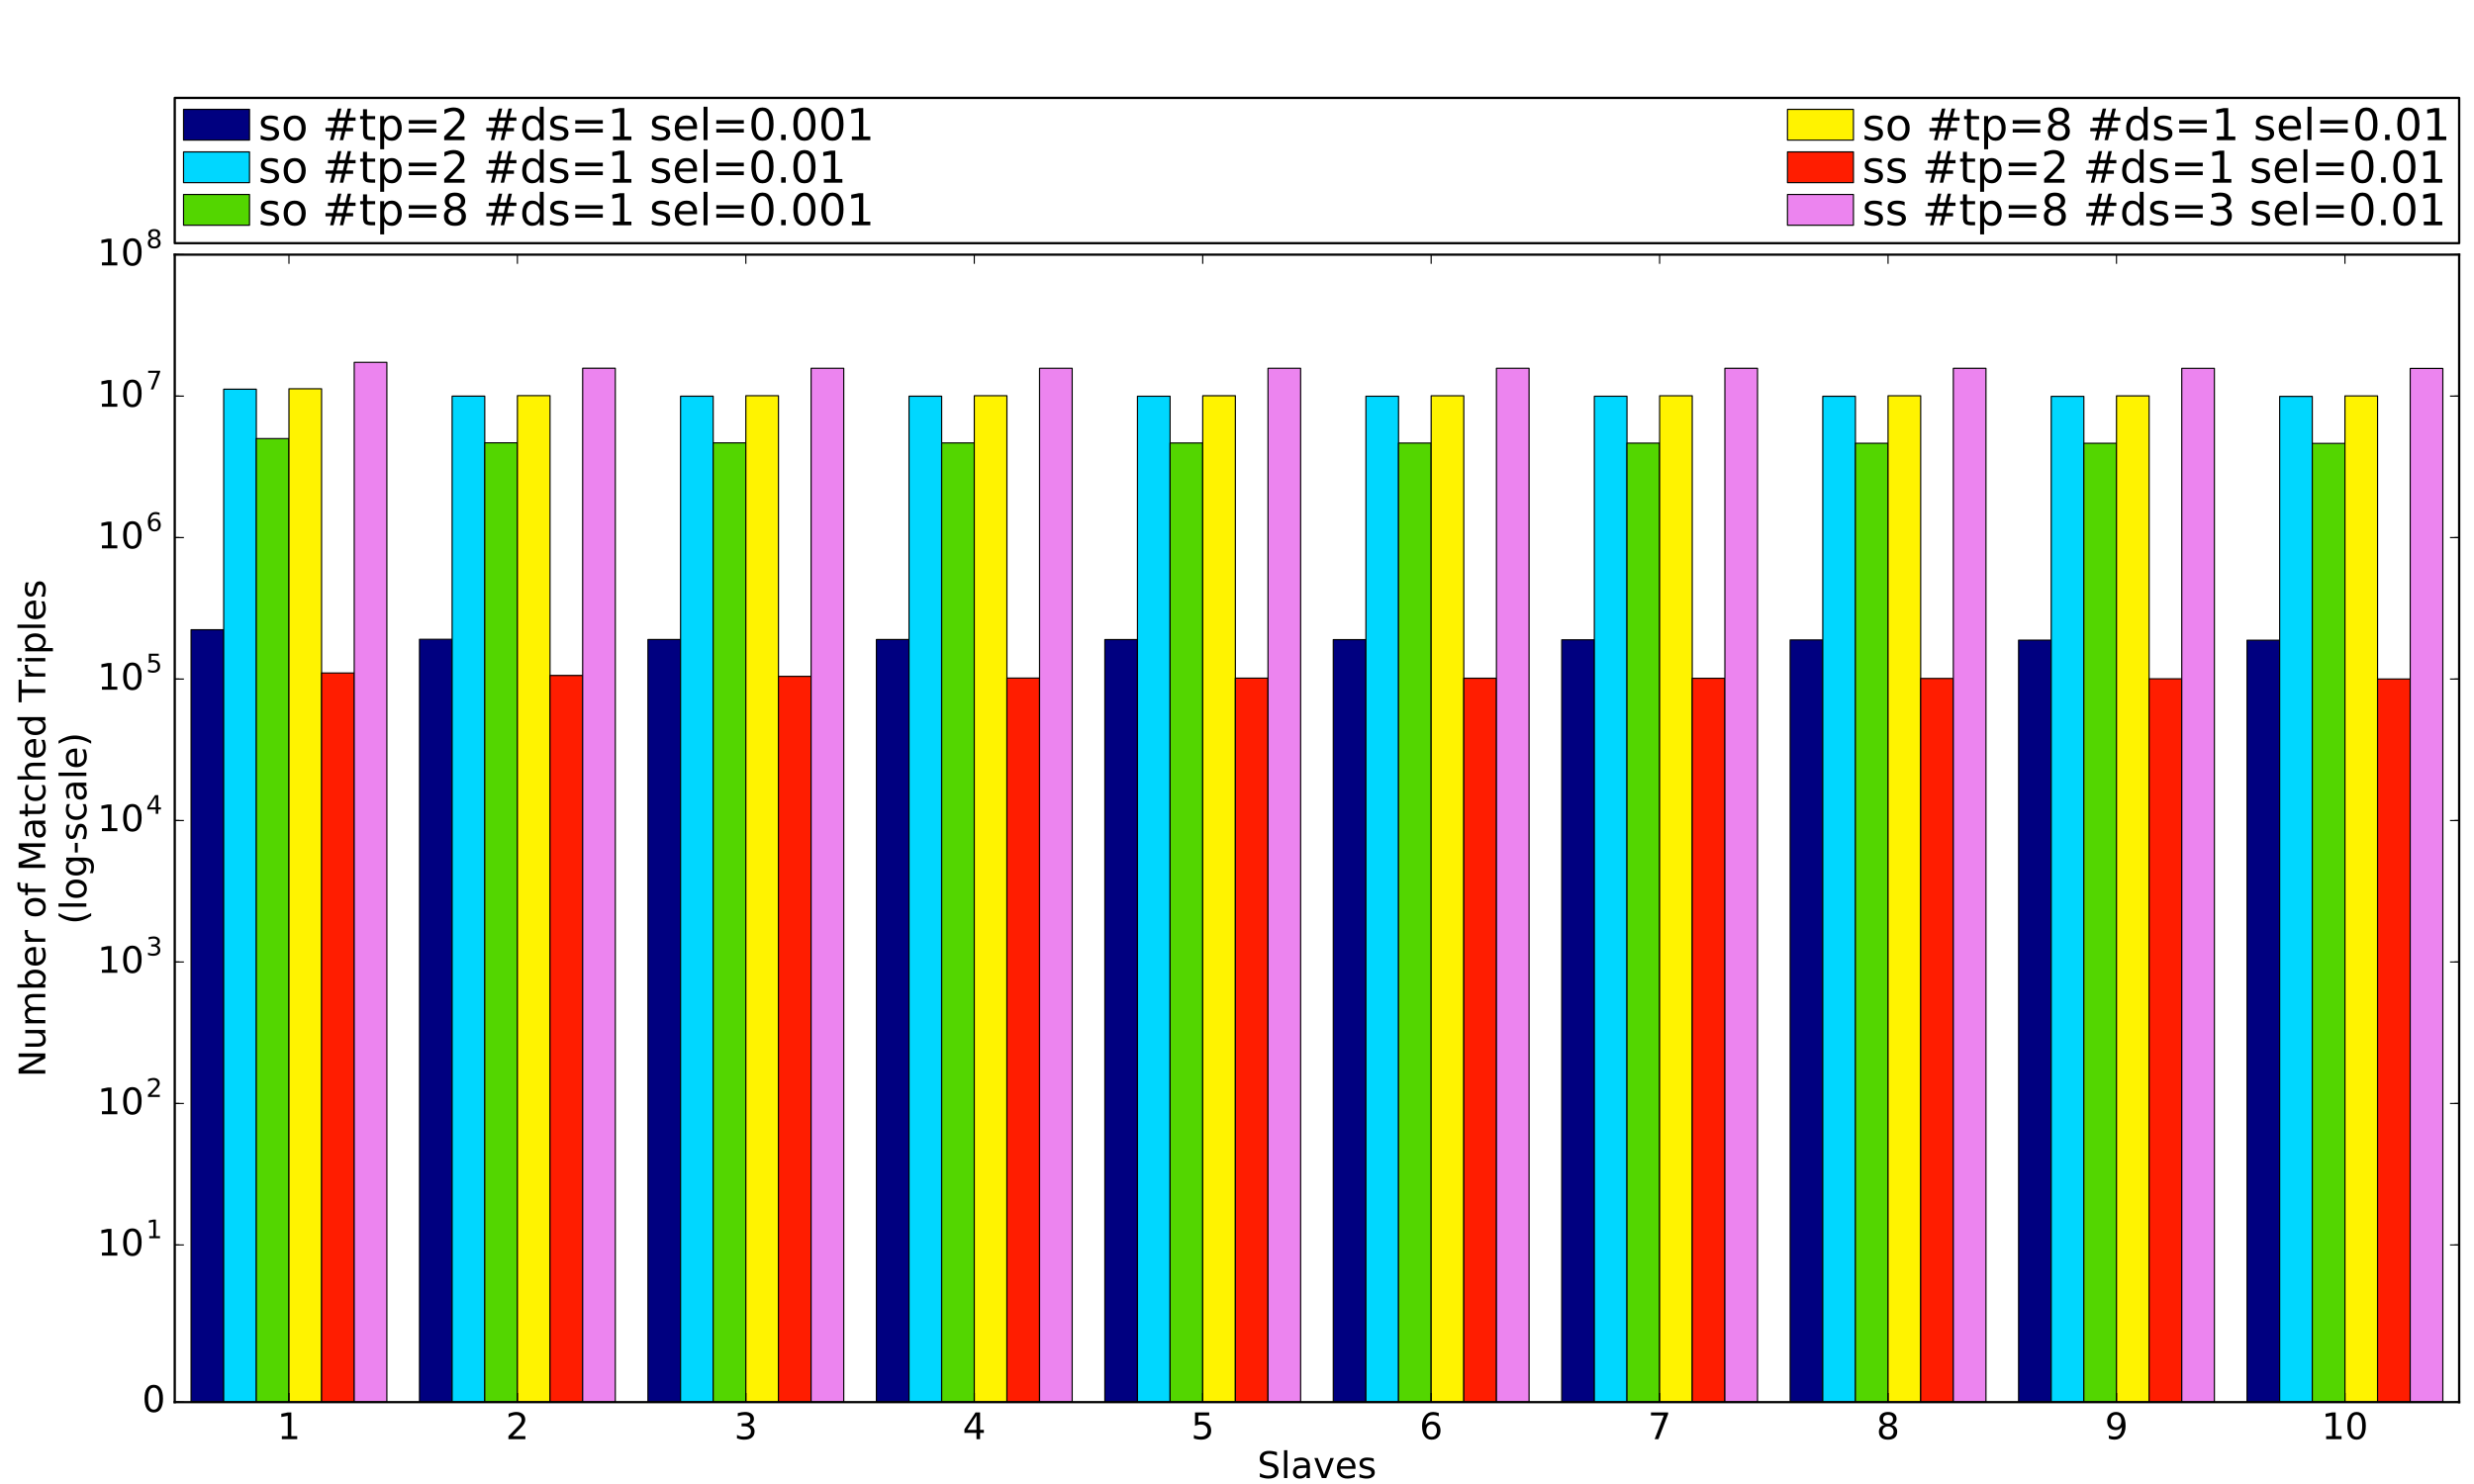 <?xml version="1.0" encoding="utf-8" standalone="no"?>
<!DOCTYPE svg PUBLIC "-//W3C//DTD SVG 1.1//EN"
  "http://www.w3.org/Graphics/SVG/1.1/DTD/svg11.dtd">
<!-- Created with matplotlib (http://matplotlib.org/) -->
<svg height="648pt" version="1.1" viewBox="0 0 1080 648" width="1080pt" xmlns="http://www.w3.org/2000/svg" xmlns:xlink="http://www.w3.org/1999/xlink">
 <defs>
  <style type="text/css">
*{stroke-linecap:butt;stroke-linejoin:round;stroke-miterlimit:100000;}
  </style>
 </defs>
 <g id="figure_1">
  <g id="patch_1">
   <path d="M 0 648 
L 1080 648 
L 1080 0 
L 0 0 
z
" style="fill:#ffffff;"/>
  </g>
  <g id="axes_1">
   <g id="patch_2">
    <path d="M 76.28 612.26 
L 1073.52 612.26 
L 1073.52 111.195 
L 76.28 111.195 
z
" style="fill:#ffffff;"/>
   </g>
   <g id="patch_3">
    <path clip-path="url(#p03f0a3ff18)" d="M 83.403 612.26 
L 97.649 612.26 
L 97.649 274.982 
L 83.403 274.982 
z
" style="fill:#000080;stroke:#000000;stroke-linejoin:miter;stroke-width:0.5;"/>
   </g>
   <g id="patch_4">
    <path clip-path="url(#p03f0a3ff18)" d="M 183.127 612.26 
L 197.373 612.26 
L 197.373 279.145 
L 183.127 279.145 
z
" style="fill:#000080;stroke:#000000;stroke-linejoin:miter;stroke-width:0.5;"/>
   </g>
   <g id="patch_5">
    <path clip-path="url(#p03f0a3ff18)" d="M 282.851 612.26 
L 297.097 612.26 
L 297.097 279.245 
L 282.851 279.245 
z
" style="fill:#000080;stroke:#000000;stroke-linejoin:miter;stroke-width:0.5;"/>
   </g>
   <g id="patch_6">
    <path clip-path="url(#p03f0a3ff18)" d="M 382.575 612.26 
L 396.821 612.26 
L 396.821 279.249 
L 382.575 279.249 
z
" style="fill:#000080;stroke:#000000;stroke-linejoin:miter;stroke-width:0.5;"/>
   </g>
   <g id="patch_7">
    <path clip-path="url(#p03f0a3ff18)" d="M 482.299 612.26 
L 496.545 612.26 
L 496.545 279.272 
L 482.299 279.272 
z
" style="fill:#000080;stroke:#000000;stroke-linejoin:miter;stroke-width:0.5;"/>
   </g>
   <g id="patch_8">
    <path clip-path="url(#p03f0a3ff18)" d="M 582.023 612.26 
L 596.269 612.26 
L 596.269 279.304 
L 582.023 279.304 
z
" style="fill:#000080;stroke:#000000;stroke-linejoin:miter;stroke-width:0.5;"/>
   </g>
   <g id="patch_9">
    <path clip-path="url(#p03f0a3ff18)" d="M 681.747 612.26 
L 695.993 612.26 
L 695.993 279.379 
L 681.747 279.379 
z
" style="fill:#000080;stroke:#000000;stroke-linejoin:miter;stroke-width:0.5;"/>
   </g>
   <g id="patch_10">
    <path clip-path="url(#p03f0a3ff18)" d="M 781.471 612.26 
L 795.717 612.26 
L 795.717 279.435 
L 781.471 279.435 
z
" style="fill:#000080;stroke:#000000;stroke-linejoin:miter;stroke-width:0.5;"/>
   </g>
   <g id="patch_11">
    <path clip-path="url(#p03f0a3ff18)" d="M 881.195 612.26 
L 895.441 612.26 
L 895.441 279.518 
L 881.195 279.518 
z
" style="fill:#000080;stroke:#000000;stroke-linejoin:miter;stroke-width:0.5;"/>
   </g>
   <g id="patch_12">
    <path clip-path="url(#p03f0a3ff18)" d="M 980.919 612.26 
L 995.165 612.26 
L 995.165 279.537 
L 980.919 279.537 
z
" style="fill:#000080;stroke:#000000;stroke-linejoin:miter;stroke-width:0.5;"/>
   </g>
   <g id="patch_13">
    <path clip-path="url(#p03f0a3ff18)" d="M 97.649 612.26 
L 111.896 612.26 
L 111.896 169.949 
L 97.649 169.949 
z
" style="fill:#00d7ff;stroke:#000000;stroke-linejoin:miter;stroke-width:0.5;"/>
   </g>
   <g id="patch_14">
    <path clip-path="url(#p03f0a3ff18)" d="M 197.373 612.26 
L 211.62 612.26 
L 211.62 172.97 
L 197.373 172.97 
z
" style="fill:#00d7ff;stroke:#000000;stroke-linejoin:miter;stroke-width:0.5;"/>
   </g>
   <g id="patch_15">
    <path clip-path="url(#p03f0a3ff18)" d="M 297.097 612.26 
L 311.344 612.26 
L 311.344 173.004 
L 297.097 173.004 
z
" style="fill:#00d7ff;stroke:#000000;stroke-linejoin:miter;stroke-width:0.5;"/>
   </g>
   <g id="patch_16">
    <path clip-path="url(#p03f0a3ff18)" d="M 396.821 612.26 
L 411.068 612.26 
L 411.068 173.005 
L 396.821 173.005 
z
" style="fill:#00d7ff;stroke:#000000;stroke-linejoin:miter;stroke-width:0.5;"/>
   </g>
   <g id="patch_17">
    <path clip-path="url(#p03f0a3ff18)" d="M 496.545 612.26 
L 510.792 612.26 
L 510.792 173.008 
L 496.545 173.008 
z
" style="fill:#00d7ff;stroke:#000000;stroke-linejoin:miter;stroke-width:0.5;"/>
   </g>
   <g id="patch_18">
    <path clip-path="url(#p03f0a3ff18)" d="M 596.269 612.26 
L 610.516 612.26 
L 610.516 173.02 
L 596.269 173.02 
z
" style="fill:#00d7ff;stroke:#000000;stroke-linejoin:miter;stroke-width:0.5;"/>
   </g>
   <g id="patch_19">
    <path clip-path="url(#p03f0a3ff18)" d="M 695.993 612.26 
L 710.24 612.26 
L 710.24 173.024 
L 695.993 173.024 
z
" style="fill:#00d7ff;stroke:#000000;stroke-linejoin:miter;stroke-width:0.5;"/>
   </g>
   <g id="patch_20">
    <path clip-path="url(#p03f0a3ff18)" d="M 795.717 612.26 
L 809.964 612.26 
L 809.964 173.033 
L 795.717 173.033 
z
" style="fill:#00d7ff;stroke:#000000;stroke-linejoin:miter;stroke-width:0.5;"/>
   </g>
   <g id="patch_21">
    <path clip-path="url(#p03f0a3ff18)" d="M 895.441 612.26 
L 909.688 612.26 
L 909.688 173.066 
L 895.441 173.066 
z
" style="fill:#00d7ff;stroke:#000000;stroke-linejoin:miter;stroke-width:0.5;"/>
   </g>
   <g id="patch_22">
    <path clip-path="url(#p03f0a3ff18)" d="M 995.165 612.26 
L 1009.412 612.26 
L 1009.412 173.083 
L 995.165 173.083 
z
" style="fill:#00d7ff;stroke:#000000;stroke-linejoin:miter;stroke-width:0.5;"/>
   </g>
   <g id="patch_23">
    <path clip-path="url(#p03f0a3ff18)" d="M 111.896 612.26 
L 126.142 612.26 
L 126.142 191.51 
L 111.896 191.51 
z
" style="fill:#53d600;stroke:#000000;stroke-linejoin:miter;stroke-width:0.5;"/>
   </g>
   <g id="patch_24">
    <path clip-path="url(#p03f0a3ff18)" d="M 211.62 612.26 
L 225.866 612.26 
L 225.866 193.353 
L 211.62 193.353 
z
" style="fill:#53d600;stroke:#000000;stroke-linejoin:miter;stroke-width:0.5;"/>
   </g>
   <g id="patch_25">
    <path clip-path="url(#p03f0a3ff18)" d="M 311.344 612.26 
L 325.59 612.26 
L 325.59 193.371 
L 311.344 193.371 
z
" style="fill:#53d600;stroke:#000000;stroke-linejoin:miter;stroke-width:0.5;"/>
   </g>
   <g id="patch_26">
    <path clip-path="url(#p03f0a3ff18)" d="M 411.068 612.26 
L 425.314 612.26 
L 425.314 193.402 
L 411.068 193.402 
z
" style="fill:#53d600;stroke:#000000;stroke-linejoin:miter;stroke-width:0.5;"/>
   </g>
   <g id="patch_27">
    <path clip-path="url(#p03f0a3ff18)" d="M 510.792 612.26 
L 525.038 612.26 
L 525.038 193.431 
L 510.792 193.431 
z
" style="fill:#53d600;stroke:#000000;stroke-linejoin:miter;stroke-width:0.5;"/>
   </g>
   <g id="patch_28">
    <path clip-path="url(#p03f0a3ff18)" d="M 610.516 612.26 
L 624.762 612.26 
L 624.762 193.47 
L 610.516 193.47 
z
" style="fill:#53d600;stroke:#000000;stroke-linejoin:miter;stroke-width:0.5;"/>
   </g>
   <g id="patch_29">
    <path clip-path="url(#p03f0a3ff18)" d="M 710.24 612.26 
L 724.486 612.26 
L 724.486 193.494 
L 710.24 193.494 
z
" style="fill:#53d600;stroke:#000000;stroke-linejoin:miter;stroke-width:0.5;"/>
   </g>
   <g id="patch_30">
    <path clip-path="url(#p03f0a3ff18)" d="M 809.964 612.26 
L 824.21 612.26 
L 824.21 193.544 
L 809.964 193.544 
z
" style="fill:#53d600;stroke:#000000;stroke-linejoin:miter;stroke-width:0.5;"/>
   </g>
   <g id="patch_31">
    <path clip-path="url(#p03f0a3ff18)" d="M 909.688 612.26 
L 923.934 612.26 
L 923.934 193.544 
L 909.688 193.544 
z
" style="fill:#53d600;stroke:#000000;stroke-linejoin:miter;stroke-width:0.5;"/>
   </g>
   <g id="patch_32">
    <path clip-path="url(#p03f0a3ff18)" d="M 1009.412 612.26 
L 1023.658 612.26 
L 1023.658 193.608 
L 1009.412 193.608 
z
" style="fill:#53d600;stroke:#000000;stroke-linejoin:miter;stroke-width:0.5;"/>
   </g>
   <g id="patch_33">
    <path clip-path="url(#p03f0a3ff18)" d="M 126.142 612.26 
L 140.388 612.26 
L 140.388 169.753 
L 126.142 169.753 
z
" style="fill:#fff300;stroke:#000000;stroke-linejoin:miter;stroke-width:0.5;"/>
   </g>
   <g id="patch_34">
    <path clip-path="url(#p03f0a3ff18)" d="M 225.866 612.26 
L 240.112 612.26 
L 240.112 172.759 
L 225.866 172.759 
z
" style="fill:#fff300;stroke:#000000;stroke-linejoin:miter;stroke-width:0.5;"/>
   </g>
   <g id="patch_35">
    <path clip-path="url(#p03f0a3ff18)" d="M 325.59 612.26 
L 339.836 612.26 
L 339.836 172.792 
L 325.59 172.792 
z
" style="fill:#fff300;stroke:#000000;stroke-linejoin:miter;stroke-width:0.5;"/>
   </g>
   <g id="patch_36">
    <path clip-path="url(#p03f0a3ff18)" d="M 425.314 612.26 
L 439.56 612.26 
L 439.56 172.793 
L 425.314 172.793 
z
" style="fill:#fff300;stroke:#000000;stroke-linejoin:miter;stroke-width:0.5;"/>
   </g>
   <g id="patch_37">
    <path clip-path="url(#p03f0a3ff18)" d="M 525.038 612.26 
L 539.284 612.26 
L 539.284 172.796 
L 525.038 172.796 
z
" style="fill:#fff300;stroke:#000000;stroke-linejoin:miter;stroke-width:0.5;"/>
   </g>
   <g id="patch_38">
    <path clip-path="url(#p03f0a3ff18)" d="M 624.762 612.26 
L 639.008 612.26 
L 639.008 172.808 
L 624.762 172.808 
z
" style="fill:#fff300;stroke:#000000;stroke-linejoin:miter;stroke-width:0.5;"/>
   </g>
   <g id="patch_39">
    <path clip-path="url(#p03f0a3ff18)" d="M 724.486 612.26 
L 738.732 612.26 
L 738.732 172.812 
L 724.486 172.812 
z
" style="fill:#fff300;stroke:#000000;stroke-linejoin:miter;stroke-width:0.5;"/>
   </g>
   <g id="patch_40">
    <path clip-path="url(#p03f0a3ff18)" d="M 824.21 612.26 
L 838.456 612.26 
L 838.456 172.82 
L 824.21 172.82 
z
" style="fill:#fff300;stroke:#000000;stroke-linejoin:miter;stroke-width:0.5;"/>
   </g>
   <g id="patch_41">
    <path clip-path="url(#p03f0a3ff18)" d="M 923.934 612.26 
L 938.18 612.26 
L 938.18 172.854 
L 923.934 172.854 
z
" style="fill:#fff300;stroke:#000000;stroke-linejoin:miter;stroke-width:0.5;"/>
   </g>
   <g id="patch_42">
    <path clip-path="url(#p03f0a3ff18)" d="M 1023.658 612.26 
L 1037.904 612.26 
L 1037.904 172.87 
L 1023.658 172.87 
z
" style="fill:#fff300;stroke:#000000;stroke-linejoin:miter;stroke-width:0.5;"/>
   </g>
   <g id="patch_43">
    <path clip-path="url(#p03f0a3ff18)" d="M 140.388 612.26 
L 154.634 612.26 
L 154.634 293.856 
L 140.388 293.856 
z
" style="fill:#ff1d00;stroke:#000000;stroke-linejoin:miter;stroke-width:0.5;"/>
   </g>
   <g id="patch_44">
    <path clip-path="url(#p03f0a3ff18)" d="M 240.112 612.26 
L 254.358 612.26 
L 254.358 294.939 
L 240.112 294.939 
z
" style="fill:#ff1d00;stroke:#000000;stroke-linejoin:miter;stroke-width:0.5;"/>
   </g>
   <g id="patch_45">
    <path clip-path="url(#p03f0a3ff18)" d="M 339.836 612.26 
L 354.082 612.26 
L 354.082 295.328 
L 339.836 295.328 
z
" style="fill:#ff1d00;stroke:#000000;stroke-linejoin:miter;stroke-width:0.5;"/>
   </g>
   <g id="patch_46">
    <path clip-path="url(#p03f0a3ff18)" d="M 439.56 612.26 
L 453.806 612.26 
L 453.806 296.071 
L 439.56 296.071 
z
" style="fill:#ff1d00;stroke:#000000;stroke-linejoin:miter;stroke-width:0.5;"/>
   </g>
   <g id="patch_47">
    <path clip-path="url(#p03f0a3ff18)" d="M 539.284 612.26 
L 553.531 612.26 
L 553.531 296.116 
L 539.284 296.116 
z
" style="fill:#ff1d00;stroke:#000000;stroke-linejoin:miter;stroke-width:0.5;"/>
   </g>
   <g id="patch_48">
    <path clip-path="url(#p03f0a3ff18)" d="M 639.008 612.26 
L 653.255 612.26 
L 653.255 296.151 
L 639.008 296.151 
z
" style="fill:#ff1d00;stroke:#000000;stroke-linejoin:miter;stroke-width:0.5;"/>
   </g>
   <g id="patch_49">
    <path clip-path="url(#p03f0a3ff18)" d="M 738.732 612.26 
L 752.979 612.26 
L 752.979 296.157 
L 738.732 296.157 
z
" style="fill:#ff1d00;stroke:#000000;stroke-linejoin:miter;stroke-width:0.5;"/>
   </g>
   <g id="patch_50">
    <path clip-path="url(#p03f0a3ff18)" d="M 838.456 612.26 
L 852.703 612.26 
L 852.703 296.247 
L 838.456 296.247 
z
" style="fill:#ff1d00;stroke:#000000;stroke-linejoin:miter;stroke-width:0.5;"/>
   </g>
   <g id="patch_51">
    <path clip-path="url(#p03f0a3ff18)" d="M 938.18 612.26 
L 952.427 612.26 
L 952.427 296.385 
L 938.18 296.385 
z
" style="fill:#ff1d00;stroke:#000000;stroke-linejoin:miter;stroke-width:0.5;"/>
   </g>
   <g id="patch_52">
    <path clip-path="url(#p03f0a3ff18)" d="M 1037.904 612.26 
L 1052.151 612.26 
L 1052.151 296.475 
L 1037.904 296.475 
z
" style="fill:#ff1d00;stroke:#000000;stroke-linejoin:miter;stroke-width:0.5;"/>
   </g>
   <g id="patch_53">
    <path clip-path="url(#p03f0a3ff18)" d="M 154.634 612.26 
L 168.881 612.26 
L 168.881 158.211 
L 154.634 158.211 
z
" style="fill:#ec84ef;stroke:#000000;stroke-linejoin:miter;stroke-width:0.5;"/>
   </g>
   <g id="patch_54">
    <path clip-path="url(#p03f0a3ff18)" d="M 254.358 612.26 
L 268.605 612.26 
L 268.605 160.788 
L 254.358 160.788 
z
" style="fill:#ec84ef;stroke:#000000;stroke-linejoin:miter;stroke-width:0.5;"/>
   </g>
   <g id="patch_55">
    <path clip-path="url(#p03f0a3ff18)" d="M 354.082 612.26 
L 368.329 612.26 
L 368.329 160.801 
L 354.082 160.801 
z
" style="fill:#ec84ef;stroke:#000000;stroke-linejoin:miter;stroke-width:0.5;"/>
   </g>
   <g id="patch_56">
    <path clip-path="url(#p03f0a3ff18)" d="M 453.806 612.26 
L 468.053 612.26 
L 468.053 160.805 
L 453.806 160.805 
z
" style="fill:#ec84ef;stroke:#000000;stroke-linejoin:miter;stroke-width:0.5;"/>
   </g>
   <g id="patch_57">
    <path clip-path="url(#p03f0a3ff18)" d="M 553.531 612.26 
L 567.777 612.26 
L 567.777 160.809 
L 553.531 160.809 
z
" style="fill:#ec84ef;stroke:#000000;stroke-linejoin:miter;stroke-width:0.5;"/>
   </g>
   <g id="patch_58">
    <path clip-path="url(#p03f0a3ff18)" d="M 653.255 612.26 
L 667.501 612.26 
L 667.501 160.811 
L 653.255 160.811 
z
" style="fill:#ec84ef;stroke:#000000;stroke-linejoin:miter;stroke-width:0.5;"/>
   </g>
   <g id="patch_59">
    <path clip-path="url(#p03f0a3ff18)" d="M 752.979 612.26 
L 767.225 612.26 
L 767.225 160.816 
L 752.979 160.816 
z
" style="fill:#ec84ef;stroke:#000000;stroke-linejoin:miter;stroke-width:0.5;"/>
   </g>
   <g id="patch_60">
    <path clip-path="url(#p03f0a3ff18)" d="M 852.703 612.26 
L 866.949 612.26 
L 866.949 160.823 
L 852.703 160.823 
z
" style="fill:#ec84ef;stroke:#000000;stroke-linejoin:miter;stroke-width:0.5;"/>
   </g>
   <g id="patch_61">
    <path clip-path="url(#p03f0a3ff18)" d="M 952.427 612.26 
L 966.673 612.26 
L 966.673 160.828 
L 952.427 160.828 
z
" style="fill:#ec84ef;stroke:#000000;stroke-linejoin:miter;stroke-width:0.5;"/>
   </g>
   <g id="patch_62">
    <path clip-path="url(#p03f0a3ff18)" d="M 1052.151 612.26 
L 1066.397 612.26 
L 1066.397 160.874 
L 1052.151 160.874 
z
" style="fill:#ec84ef;stroke:#000000;stroke-linejoin:miter;stroke-width:0.5;"/>
   </g>
   <g id="patch_63">
    <path d="M 76.28 111.195 
L 1073.52 111.195 
" style="fill:none;stroke:#000000;stroke-linecap:square;stroke-linejoin:miter;"/>
   </g>
   <g id="patch_64">
    <path d="M 1073.52 612.26 
L 1073.52 111.195 
" style="fill:none;stroke:#000000;stroke-linecap:square;stroke-linejoin:miter;"/>
   </g>
   <g id="patch_65">
    <path d="M 76.28 612.26 
L 1073.52 612.26 
" style="fill:none;stroke:#000000;stroke-linecap:square;stroke-linejoin:miter;"/>
   </g>
   <g id="patch_66">
    <path d="M 76.28 612.26 
L 76.28 111.195 
" style="fill:none;stroke:#000000;stroke-linecap:square;stroke-linejoin:miter;"/>
   </g>
   <g id="matplotlib.axis_1">
    <g id="xtick_1">
     <g id="line2d_1">
      <defs>
       <path d="M 0 0 
L 0 -4 
" id="mae97d06f41" style="stroke:#000000;stroke-width:0.5;"/>
      </defs>
      <g>
       <use style="stroke:#000000;stroke-width:0.5;" x="126.142" xlink:href="#mae97d06f41" y="612.26"/>
      </g>
     </g>
     <g id="line2d_2">
      <defs>
       <path d="M 0 0 
L 0 4 
" id="m2c2879dc91" style="stroke:#000000;stroke-width:0.5;"/>
      </defs>
      <g>
       <use style="stroke:#000000;stroke-width:0.5;" x="126.142" xlink:href="#m2c2879dc91" y="111.195"/>
      </g>
     </g>
     <g id="text_1">
      <!-- 1 -->
      <defs>
       <path d="M 12.406 8.297 
L 28.516 8.297 
L 28.516 63.922 
L 10.984 60.406 
L 10.984 69.391 
L 28.422 72.906 
L 38.281 72.906 
L 38.281 8.297 
L 54.391 8.297 
L 54.391 0 
L 12.406 0 
z
" id="BitstreamVeraSans-Roman-31"/>
      </defs>
      <g transform="translate(121.052 628.418)scale(0.16 -0.16)">
       <use xlink:href="#BitstreamVeraSans-Roman-31"/>
      </g>
     </g>
    </g>
    <g id="xtick_2">
     <g id="line2d_3">
      <g>
       <use style="stroke:#000000;stroke-width:0.5;" x="225.866" xlink:href="#mae97d06f41" y="612.26"/>
      </g>
     </g>
     <g id="line2d_4">
      <g>
       <use style="stroke:#000000;stroke-width:0.5;" x="225.866" xlink:href="#m2c2879dc91" y="111.195"/>
      </g>
     </g>
     <g id="text_2">
      <!-- 2 -->
      <defs>
       <path d="M 19.188 8.297 
L 53.609 8.297 
L 53.609 0 
L 7.328 0 
L 7.328 8.297 
Q 12.938 14.109 22.625 23.891 
Q 32.328 33.688 34.812 36.531 
Q 39.547 41.844 41.422 45.531 
Q 43.312 49.219 43.312 52.781 
Q 43.312 58.594 39.234 62.25 
Q 35.156 65.922 28.609 65.922 
Q 23.969 65.922 18.812 64.312 
Q 13.672 62.703 7.812 59.422 
L 7.812 69.391 
Q 13.766 71.781 18.938 73 
Q 24.125 74.219 28.422 74.219 
Q 39.75 74.219 46.484 68.547 
Q 53.219 62.891 53.219 53.422 
Q 53.219 48.922 51.531 44.891 
Q 49.859 40.875 45.406 35.406 
Q 44.188 33.984 37.641 27.219 
Q 31.109 20.453 19.188 8.297 
" id="BitstreamVeraSans-Roman-32"/>
      </defs>
      <g transform="translate(220.776 628.418)scale(0.16 -0.16)">
       <use xlink:href="#BitstreamVeraSans-Roman-32"/>
      </g>
     </g>
    </g>
    <g id="xtick_3">
     <g id="line2d_5">
      <g>
       <use style="stroke:#000000;stroke-width:0.5;" x="325.59" xlink:href="#mae97d06f41" y="612.26"/>
      </g>
     </g>
     <g id="line2d_6">
      <g>
       <use style="stroke:#000000;stroke-width:0.5;" x="325.59" xlink:href="#m2c2879dc91" y="111.195"/>
      </g>
     </g>
     <g id="text_3">
      <!-- 3 -->
      <defs>
       <path d="M 40.578 39.312 
Q 47.656 37.797 51.625 33 
Q 55.609 28.219 55.609 21.188 
Q 55.609 10.406 48.188 4.484 
Q 40.766 -1.422 27.094 -1.422 
Q 22.516 -1.422 17.656 -0.516 
Q 12.797 0.391 7.625 2.203 
L 7.625 11.719 
Q 11.719 9.328 16.594 8.109 
Q 21.484 6.891 26.812 6.891 
Q 36.078 6.891 40.938 10.547 
Q 45.797 14.203 45.797 21.188 
Q 45.797 27.641 41.281 31.266 
Q 36.766 34.906 28.719 34.906 
L 20.219 34.906 
L 20.219 43.016 
L 29.109 43.016 
Q 36.375 43.016 40.234 45.922 
Q 44.094 48.828 44.094 54.297 
Q 44.094 59.906 40.109 62.906 
Q 36.141 65.922 28.719 65.922 
Q 24.656 65.922 20.016 65.031 
Q 15.375 64.156 9.812 62.312 
L 9.812 71.094 
Q 15.438 72.656 20.344 73.438 
Q 25.25 74.219 29.594 74.219 
Q 40.828 74.219 47.359 69.109 
Q 53.906 64.016 53.906 55.328 
Q 53.906 49.266 50.438 45.094 
Q 46.969 40.922 40.578 39.312 
" id="BitstreamVeraSans-Roman-33"/>
      </defs>
      <g transform="translate(320.5 628.418)scale(0.16 -0.16)">
       <use xlink:href="#BitstreamVeraSans-Roman-33"/>
      </g>
     </g>
    </g>
    <g id="xtick_4">
     <g id="line2d_7">
      <g>
       <use style="stroke:#000000;stroke-width:0.5;" x="425.314" xlink:href="#mae97d06f41" y="612.26"/>
      </g>
     </g>
     <g id="line2d_8">
      <g>
       <use style="stroke:#000000;stroke-width:0.5;" x="425.314" xlink:href="#m2c2879dc91" y="111.195"/>
      </g>
     </g>
     <g id="text_4">
      <!-- 4 -->
      <defs>
       <path d="M 37.797 64.312 
L 12.891 25.391 
L 37.797 25.391 
z
M 35.203 72.906 
L 47.609 72.906 
L 47.609 25.391 
L 58.016 25.391 
L 58.016 17.188 
L 47.609 17.188 
L 47.609 0 
L 37.797 0 
L 37.797 17.188 
L 4.891 17.188 
L 4.891 26.703 
z
" id="BitstreamVeraSans-Roman-34"/>
      </defs>
      <g transform="translate(420.224 628.418)scale(0.16 -0.16)">
       <use xlink:href="#BitstreamVeraSans-Roman-34"/>
      </g>
     </g>
    </g>
    <g id="xtick_5">
     <g id="line2d_9">
      <g>
       <use style="stroke:#000000;stroke-width:0.5;" x="525.038" xlink:href="#mae97d06f41" y="612.26"/>
      </g>
     </g>
     <g id="line2d_10">
      <g>
       <use style="stroke:#000000;stroke-width:0.5;" x="525.038" xlink:href="#m2c2879dc91" y="111.195"/>
      </g>
     </g>
     <g id="text_5">
      <!-- 5 -->
      <defs>
       <path d="M 10.797 72.906 
L 49.516 72.906 
L 49.516 64.594 
L 19.828 64.594 
L 19.828 46.734 
Q 21.969 47.469 24.109 47.828 
Q 26.266 48.188 28.422 48.188 
Q 40.625 48.188 47.75 41.5 
Q 54.891 34.812 54.891 23.391 
Q 54.891 11.625 47.562 5.094 
Q 40.234 -1.422 26.906 -1.422 
Q 22.312 -1.422 17.547 -0.641 
Q 12.797 0.141 7.719 1.703 
L 7.719 11.625 
Q 12.109 9.234 16.797 8.062 
Q 21.484 6.891 26.703 6.891 
Q 35.156 6.891 40.078 11.328 
Q 45.016 15.766 45.016 23.391 
Q 45.016 31 40.078 35.438 
Q 35.156 39.891 26.703 39.891 
Q 22.75 39.891 18.812 39.016 
Q 14.891 38.141 10.797 36.281 
z
" id="BitstreamVeraSans-Roman-35"/>
      </defs>
      <g transform="translate(519.948 628.418)scale(0.16 -0.16)">
       <use xlink:href="#BitstreamVeraSans-Roman-35"/>
      </g>
     </g>
    </g>
    <g id="xtick_6">
     <g id="line2d_11">
      <g>
       <use style="stroke:#000000;stroke-width:0.5;" x="624.762" xlink:href="#mae97d06f41" y="612.26"/>
      </g>
     </g>
     <g id="line2d_12">
      <g>
       <use style="stroke:#000000;stroke-width:0.5;" x="624.762" xlink:href="#m2c2879dc91" y="111.195"/>
      </g>
     </g>
     <g id="text_6">
      <!-- 6 -->
      <defs>
       <path d="M 33.016 40.375 
Q 26.375 40.375 22.484 35.828 
Q 18.609 31.297 18.609 23.391 
Q 18.609 15.531 22.484 10.953 
Q 26.375 6.391 33.016 6.391 
Q 39.656 6.391 43.531 10.953 
Q 47.406 15.531 47.406 23.391 
Q 47.406 31.297 43.531 35.828 
Q 39.656 40.375 33.016 40.375 
M 52.594 71.297 
L 52.594 62.312 
Q 48.875 64.062 45.094 64.984 
Q 41.312 65.922 37.594 65.922 
Q 27.828 65.922 22.672 59.328 
Q 17.531 52.734 16.797 39.406 
Q 19.672 43.656 24.016 45.922 
Q 28.375 48.188 33.594 48.188 
Q 44.578 48.188 50.953 41.516 
Q 57.328 34.859 57.328 23.391 
Q 57.328 12.156 50.688 5.359 
Q 44.047 -1.422 33.016 -1.422 
Q 20.359 -1.422 13.672 8.266 
Q 6.984 17.969 6.984 36.375 
Q 6.984 53.656 15.188 63.938 
Q 23.391 74.219 37.203 74.219 
Q 40.922 74.219 44.703 73.484 
Q 48.484 72.75 52.594 71.297 
" id="BitstreamVeraSans-Roman-36"/>
      </defs>
      <g transform="translate(619.672 628.418)scale(0.16 -0.16)">
       <use xlink:href="#BitstreamVeraSans-Roman-36"/>
      </g>
     </g>
    </g>
    <g id="xtick_7">
     <g id="line2d_13">
      <g>
       <use style="stroke:#000000;stroke-width:0.5;" x="724.486" xlink:href="#mae97d06f41" y="612.26"/>
      </g>
     </g>
     <g id="line2d_14">
      <g>
       <use style="stroke:#000000;stroke-width:0.5;" x="724.486" xlink:href="#m2c2879dc91" y="111.195"/>
      </g>
     </g>
     <g id="text_7">
      <!-- 7 -->
      <defs>
       <path d="M 8.203 72.906 
L 55.078 72.906 
L 55.078 68.703 
L 28.609 0 
L 18.312 0 
L 43.219 64.594 
L 8.203 64.594 
z
" id="BitstreamVeraSans-Roman-37"/>
      </defs>
      <g transform="translate(719.396 628.418)scale(0.16 -0.16)">
       <use xlink:href="#BitstreamVeraSans-Roman-37"/>
      </g>
     </g>
    </g>
    <g id="xtick_8">
     <g id="line2d_15">
      <g>
       <use style="stroke:#000000;stroke-width:0.5;" x="824.21" xlink:href="#mae97d06f41" y="612.26"/>
      </g>
     </g>
     <g id="line2d_16">
      <g>
       <use style="stroke:#000000;stroke-width:0.5;" x="824.21" xlink:href="#m2c2879dc91" y="111.195"/>
      </g>
     </g>
     <g id="text_8">
      <!-- 8 -->
      <defs>
       <path d="M 31.781 34.625 
Q 24.75 34.625 20.719 30.859 
Q 16.703 27.094 16.703 20.516 
Q 16.703 13.922 20.719 10.156 
Q 24.75 6.391 31.781 6.391 
Q 38.812 6.391 42.859 10.172 
Q 46.922 13.969 46.922 20.516 
Q 46.922 27.094 42.891 30.859 
Q 38.875 34.625 31.781 34.625 
M 21.922 38.812 
Q 15.578 40.375 12.031 44.719 
Q 8.5 49.078 8.5 55.328 
Q 8.5 64.062 14.719 69.141 
Q 20.953 74.219 31.781 74.219 
Q 42.672 74.219 48.875 69.141 
Q 55.078 64.062 55.078 55.328 
Q 55.078 49.078 51.531 44.719 
Q 48 40.375 41.703 38.812 
Q 48.828 37.156 52.797 32.312 
Q 56.781 27.484 56.781 20.516 
Q 56.781 9.906 50.312 4.234 
Q 43.844 -1.422 31.781 -1.422 
Q 19.734 -1.422 13.25 4.234 
Q 6.781 9.906 6.781 20.516 
Q 6.781 27.484 10.781 32.312 
Q 14.797 37.156 21.922 38.812 
M 18.312 54.391 
Q 18.312 48.734 21.844 45.562 
Q 25.391 42.391 31.781 42.391 
Q 38.141 42.391 41.719 45.562 
Q 45.312 48.734 45.312 54.391 
Q 45.312 60.062 41.719 63.234 
Q 38.141 66.406 31.781 66.406 
Q 25.391 66.406 21.844 63.234 
Q 18.312 60.062 18.312 54.391 
" id="BitstreamVeraSans-Roman-38"/>
      </defs>
      <g transform="translate(819.12 628.418)scale(0.16 -0.16)">
       <use xlink:href="#BitstreamVeraSans-Roman-38"/>
      </g>
     </g>
    </g>
    <g id="xtick_9">
     <g id="line2d_17">
      <g>
       <use style="stroke:#000000;stroke-width:0.5;" x="923.934" xlink:href="#mae97d06f41" y="612.26"/>
      </g>
     </g>
     <g id="line2d_18">
      <g>
       <use style="stroke:#000000;stroke-width:0.5;" x="923.934" xlink:href="#m2c2879dc91" y="111.195"/>
      </g>
     </g>
     <g id="text_9">
      <!-- 9 -->
      <defs>
       <path d="M 10.984 1.516 
L 10.984 10.5 
Q 14.703 8.734 18.5 7.812 
Q 22.312 6.891 25.984 6.891 
Q 35.75 6.891 40.891 13.453 
Q 46.047 20.016 46.781 33.406 
Q 43.953 29.203 39.594 26.953 
Q 35.25 24.703 29.984 24.703 
Q 19.047 24.703 12.672 31.312 
Q 6.297 37.938 6.297 49.422 
Q 6.297 60.641 12.938 67.422 
Q 19.578 74.219 30.609 74.219 
Q 43.266 74.219 49.922 64.516 
Q 56.594 54.828 56.594 36.375 
Q 56.594 19.141 48.406 8.859 
Q 40.234 -1.422 26.422 -1.422 
Q 22.703 -1.422 18.891 -0.688 
Q 15.094 0.047 10.984 1.516 
M 30.609 32.422 
Q 37.25 32.422 41.125 36.953 
Q 45.016 41.5 45.016 49.422 
Q 45.016 57.281 41.125 61.844 
Q 37.25 66.406 30.609 66.406 
Q 23.969 66.406 20.094 61.844 
Q 16.219 57.281 16.219 49.422 
Q 16.219 41.5 20.094 36.953 
Q 23.969 32.422 30.609 32.422 
" id="BitstreamVeraSans-Roman-39"/>
      </defs>
      <g transform="translate(918.844 628.418)scale(0.16 -0.16)">
       <use xlink:href="#BitstreamVeraSans-Roman-39"/>
      </g>
     </g>
    </g>
    <g id="xtick_10">
     <g id="line2d_19">
      <g>
       <use style="stroke:#000000;stroke-width:0.5;" x="1023.658" xlink:href="#mae97d06f41" y="612.26"/>
      </g>
     </g>
     <g id="line2d_20">
      <g>
       <use style="stroke:#000000;stroke-width:0.5;" x="1023.658" xlink:href="#m2c2879dc91" y="111.195"/>
      </g>
     </g>
     <g id="text_10">
      <!-- 10 -->
      <defs>
       <path d="M 31.781 66.406 
Q 24.172 66.406 20.328 58.906 
Q 16.5 51.422 16.5 36.375 
Q 16.5 21.391 20.328 13.891 
Q 24.172 6.391 31.781 6.391 
Q 39.453 6.391 43.281 13.891 
Q 47.125 21.391 47.125 36.375 
Q 47.125 51.422 43.281 58.906 
Q 39.453 66.406 31.781 66.406 
M 31.781 74.219 
Q 44.047 74.219 50.516 64.516 
Q 56.984 54.828 56.984 36.375 
Q 56.984 17.969 50.516 8.266 
Q 44.047 -1.422 31.781 -1.422 
Q 19.531 -1.422 13.062 8.266 
Q 6.594 17.969 6.594 36.375 
Q 6.594 54.828 13.062 64.516 
Q 19.531 74.219 31.781 74.219 
" id="BitstreamVeraSans-Roman-30"/>
      </defs>
      <g transform="translate(1013.478 628.418)scale(0.16 -0.16)">
       <use xlink:href="#BitstreamVeraSans-Roman-31"/>
       <use x="63.623" xlink:href="#BitstreamVeraSans-Roman-30"/>
      </g>
     </g>
    </g>
    <g id="text_11">
     <!-- Slaves -->
     <defs>
      <path d="M 9.422 75.984 
L 18.406 75.984 
L 18.406 0 
L 9.422 0 
z
" id="BitstreamVeraSans-Roman-6c"/>
      <path d="M 56.203 29.594 
L 56.203 25.203 
L 14.891 25.203 
Q 15.484 15.922 20.484 11.062 
Q 25.484 6.203 34.422 6.203 
Q 39.594 6.203 44.453 7.469 
Q 49.312 8.734 54.109 11.281 
L 54.109 2.781 
Q 49.266 0.734 44.188 -0.344 
Q 39.109 -1.422 33.891 -1.422 
Q 20.797 -1.422 13.156 6.188 
Q 5.516 13.812 5.516 26.812 
Q 5.516 40.234 12.766 48.109 
Q 20.016 56 32.328 56 
Q 43.359 56 49.781 48.891 
Q 56.203 41.797 56.203 29.594 
M 47.219 32.234 
Q 47.125 39.594 43.094 43.984 
Q 39.062 48.391 32.422 48.391 
Q 24.906 48.391 20.391 44.141 
Q 15.875 39.891 15.188 32.172 
z
" id="BitstreamVeraSans-Roman-65"/>
      <path d="M 53.516 70.516 
L 53.516 60.891 
Q 47.906 63.578 42.922 64.891 
Q 37.938 66.219 33.297 66.219 
Q 25.25 66.219 20.875 63.094 
Q 16.5 59.969 16.5 54.203 
Q 16.5 49.359 19.406 46.891 
Q 22.312 44.438 30.422 42.922 
L 36.375 41.703 
Q 47.406 39.594 52.656 34.297 
Q 57.906 29 57.906 20.125 
Q 57.906 9.516 50.797 4.047 
Q 43.703 -1.422 29.984 -1.422 
Q 24.812 -1.422 18.969 -0.25 
Q 13.141 0.922 6.891 3.219 
L 6.891 13.375 
Q 12.891 10.016 18.656 8.297 
Q 24.422 6.594 29.984 6.594 
Q 38.422 6.594 43.016 9.906 
Q 47.609 13.234 47.609 19.391 
Q 47.609 24.75 44.312 27.781 
Q 41.016 30.812 33.5 32.328 
L 27.484 33.5 
Q 16.453 35.688 11.516 40.375 
Q 6.594 45.062 6.594 53.422 
Q 6.594 63.094 13.406 68.656 
Q 20.219 74.219 32.172 74.219 
Q 37.312 74.219 42.625 73.281 
Q 47.953 72.359 53.516 70.516 
" id="BitstreamVeraSans-Roman-53"/>
      <path d="M 2.984 54.688 
L 12.5 54.688 
L 29.594 8.797 
L 46.688 54.688 
L 56.203 54.688 
L 35.688 0 
L 23.484 0 
z
" id="BitstreamVeraSans-Roman-76"/>
      <path d="M 34.281 27.484 
Q 23.391 27.484 19.188 25 
Q 14.984 22.516 14.984 16.5 
Q 14.984 11.719 18.141 8.906 
Q 21.297 6.109 26.703 6.109 
Q 34.188 6.109 38.703 11.406 
Q 43.219 16.703 43.219 25.484 
L 43.219 27.484 
z
M 52.203 31.203 
L 52.203 0 
L 43.219 0 
L 43.219 8.297 
Q 40.141 3.328 35.547 0.953 
Q 30.953 -1.422 24.312 -1.422 
Q 15.922 -1.422 10.953 3.297 
Q 6 8.016 6 15.922 
Q 6 25.141 12.172 29.828 
Q 18.359 34.516 30.609 34.516 
L 43.219 34.516 
L 43.219 35.406 
Q 43.219 41.609 39.141 45 
Q 35.062 48.391 27.688 48.391 
Q 23 48.391 18.547 47.266 
Q 14.109 46.141 10.016 43.891 
L 10.016 52.203 
Q 14.938 54.109 19.578 55.047 
Q 24.219 56 28.609 56 
Q 40.484 56 46.344 49.844 
Q 52.203 43.703 52.203 31.203 
" id="BitstreamVeraSans-Roman-61"/>
      <path d="M 44.281 53.078 
L 44.281 44.578 
Q 40.484 46.531 36.375 47.5 
Q 32.281 48.484 27.875 48.484 
Q 21.188 48.484 17.844 46.438 
Q 14.5 44.391 14.5 40.281 
Q 14.5 37.156 16.891 35.375 
Q 19.281 33.594 26.516 31.984 
L 29.594 31.297 
Q 39.156 29.25 43.188 25.516 
Q 47.219 21.781 47.219 15.094 
Q 47.219 7.469 41.188 3.016 
Q 35.156 -1.422 24.609 -1.422 
Q 20.219 -1.422 15.453 -0.562 
Q 10.688 0.297 5.422 2 
L 5.422 11.281 
Q 10.406 8.688 15.234 7.391 
Q 20.062 6.109 24.812 6.109 
Q 31.156 6.109 34.562 8.281 
Q 37.984 10.453 37.984 14.406 
Q 37.984 18.062 35.516 20.016 
Q 33.062 21.969 24.703 23.781 
L 21.578 24.516 
Q 13.234 26.266 9.516 29.906 
Q 5.812 33.547 5.812 39.891 
Q 5.812 47.609 11.281 51.797 
Q 16.75 56 26.812 56 
Q 31.781 56 36.172 55.266 
Q 40.578 54.547 44.281 53.078 
" id="BitstreamVeraSans-Roman-73"/>
     </defs>
     <g transform="translate(548.871 645.403)scale(0.16 -0.16)">
      <use xlink:href="#BitstreamVeraSans-Roman-53"/>
      <use x="63.477" xlink:href="#BitstreamVeraSans-Roman-6c"/>
      <use x="91.26" xlink:href="#BitstreamVeraSans-Roman-61"/>
      <use x="152.539" xlink:href="#BitstreamVeraSans-Roman-76"/>
      <use x="211.719" xlink:href="#BitstreamVeraSans-Roman-65"/>
      <use x="273.242" xlink:href="#BitstreamVeraSans-Roman-73"/>
     </g>
    </g>
   </g>
   <g id="matplotlib.axis_2">
    <g id="ytick_1">
     <g id="line2d_21">
      <defs>
       <path d="M 0 0 
L 4 0 
" id="m43ed0d8d71" style="stroke:#000000;stroke-width:0.5;"/>
      </defs>
      <g>
       <use style="stroke:#000000;stroke-width:0.5;" x="76.28" xlink:href="#m43ed0d8d71" y="612.26"/>
      </g>
     </g>
     <g id="line2d_22">
      <defs>
       <path d="M 0 0 
L -4 0 
" id="m3728167f06" style="stroke:#000000;stroke-width:0.5;"/>
      </defs>
      <g>
       <use style="stroke:#000000;stroke-width:0.5;" x="1073.52" xlink:href="#m3728167f06" y="612.26"/>
      </g>
     </g>
     <g id="text_12">
      <!-- $\mathdefault{0}$ -->
      <g transform="translate(62.04 616.675)scale(0.16 -0.16)">
       <use transform="translate(0.0 0.781)" xlink:href="#BitstreamVeraSans-Roman-30"/>
      </g>
     </g>
    </g>
    <g id="ytick_2">
     <g id="line2d_23">
      <g>
       <use style="stroke:#000000;stroke-width:0.5;" x="76.28" xlink:href="#m43ed0d8d71" y="543.621"/>
      </g>
     </g>
     <g id="line2d_24">
      <g>
       <use style="stroke:#000000;stroke-width:0.5;" x="1073.52" xlink:href="#m3728167f06" y="543.621"/>
      </g>
     </g>
     <g id="text_13">
      <!-- $\mathdefault{10^{1}}$ -->
      <g transform="translate(42.52 548.373)scale(0.16 -0.16)">
       <use transform="translate(0.0 0.716)" xlink:href="#BitstreamVeraSans-Roman-31"/>
       <use transform="translate(63.623 0.716)" xlink:href="#BitstreamVeraSans-Roman-30"/>
       <use transform="translate(132.759 47.966)scale(0.7)" xlink:href="#BitstreamVeraSans-Roman-31"/>
      </g>
     </g>
    </g>
    <g id="ytick_3">
     <g id="line2d_25">
      <g>
       <use style="stroke:#000000;stroke-width:0.5;" x="76.28" xlink:href="#m43ed0d8d71" y="481.846"/>
      </g>
     </g>
     <g id="line2d_26">
      <g>
       <use style="stroke:#000000;stroke-width:0.5;" x="1073.52" xlink:href="#m3728167f06" y="481.846"/>
      </g>
     </g>
     <g id="text_14">
      <!-- $\mathdefault{10^{2}}$ -->
      <g transform="translate(42.52 486.678)scale(0.16 -0.16)">
       <use transform="translate(0.0 0.797)" xlink:href="#BitstreamVeraSans-Roman-31"/>
       <use transform="translate(63.623 0.797)" xlink:href="#BitstreamVeraSans-Roman-30"/>
       <use transform="translate(132.759 48.047)scale(0.7)" xlink:href="#BitstreamVeraSans-Roman-32"/>
      </g>
     </g>
    </g>
    <g id="ytick_4">
     <g id="line2d_27">
      <g>
       <use style="stroke:#000000;stroke-width:0.5;" x="76.28" xlink:href="#m43ed0d8d71" y="420.071"/>
      </g>
     </g>
     <g id="line2d_28">
      <g>
       <use style="stroke:#000000;stroke-width:0.5;" x="1073.52" xlink:href="#m3728167f06" y="420.071"/>
      </g>
     </g>
     <g id="text_15">
      <!-- $\mathdefault{10^{3}}$ -->
      <g transform="translate(42.52 424.903)scale(0.16 -0.16)">
       <use transform="translate(0.0 0.797)" xlink:href="#BitstreamVeraSans-Roman-31"/>
       <use transform="translate(63.623 0.797)" xlink:href="#BitstreamVeraSans-Roman-30"/>
       <use transform="translate(132.759 48.047)scale(0.7)" xlink:href="#BitstreamVeraSans-Roman-33"/>
      </g>
     </g>
    </g>
    <g id="ytick_5">
     <g id="line2d_29">
      <g>
       <use style="stroke:#000000;stroke-width:0.5;" x="76.28" xlink:href="#m43ed0d8d71" y="358.296"/>
      </g>
     </g>
     <g id="line2d_30">
      <g>
       <use style="stroke:#000000;stroke-width:0.5;" x="1073.52" xlink:href="#m3728167f06" y="358.296"/>
      </g>
     </g>
     <g id="text_16">
      <!-- $\mathdefault{10^{4}}$ -->
      <g transform="translate(42.52 363.048)scale(0.16 -0.16)">
       <use transform="translate(0.0 0.716)" xlink:href="#BitstreamVeraSans-Roman-31"/>
       <use transform="translate(63.623 0.716)" xlink:href="#BitstreamVeraSans-Roman-30"/>
       <use transform="translate(132.759 47.966)scale(0.7)" xlink:href="#BitstreamVeraSans-Roman-34"/>
      </g>
     </g>
    </g>
    <g id="ytick_6">
     <g id="line2d_31">
      <g>
       <use style="stroke:#000000;stroke-width:0.5;" x="76.28" xlink:href="#m43ed0d8d71" y="296.52"/>
      </g>
     </g>
     <g id="line2d_32">
      <g>
       <use style="stroke:#000000;stroke-width:0.5;" x="1073.52" xlink:href="#m3728167f06" y="296.52"/>
      </g>
     </g>
     <g id="text_17">
      <!-- $\mathdefault{10^{5}}$ -->
      <g transform="translate(42.52 301.273)scale(0.16 -0.16)">
       <use transform="translate(0.0 0.716)" xlink:href="#BitstreamVeraSans-Roman-31"/>
       <use transform="translate(63.623 0.716)" xlink:href="#BitstreamVeraSans-Roman-30"/>
       <use transform="translate(132.759 47.966)scale(0.7)" xlink:href="#BitstreamVeraSans-Roman-35"/>
      </g>
     </g>
    </g>
    <g id="ytick_7">
     <g id="line2d_33">
      <g>
       <use style="stroke:#000000;stroke-width:0.5;" x="76.28" xlink:href="#m43ed0d8d71" y="234.745"/>
      </g>
     </g>
     <g id="line2d_34">
      <g>
       <use style="stroke:#000000;stroke-width:0.5;" x="1073.52" xlink:href="#m3728167f06" y="234.745"/>
      </g>
     </g>
     <g id="text_18">
      <!-- $\mathdefault{10^{6}}$ -->
      <g transform="translate(42.52 239.578)scale(0.16 -0.16)">
       <use transform="translate(0.0 0.797)" xlink:href="#BitstreamVeraSans-Roman-31"/>
       <use transform="translate(63.623 0.797)" xlink:href="#BitstreamVeraSans-Roman-30"/>
       <use transform="translate(132.759 48.047)scale(0.7)" xlink:href="#BitstreamVeraSans-Roman-36"/>
      </g>
     </g>
    </g>
    <g id="ytick_8">
     <g id="line2d_35">
      <g>
       <use style="stroke:#000000;stroke-width:0.5;" x="76.28" xlink:href="#m43ed0d8d71" y="172.97"/>
      </g>
     </g>
     <g id="line2d_36">
      <g>
       <use style="stroke:#000000;stroke-width:0.5;" x="1073.52" xlink:href="#m3728167f06" y="172.97"/>
      </g>
     </g>
     <g id="text_19">
      <!-- $\mathdefault{10^{7}}$ -->
      <g transform="translate(42.52 177.723)scale(0.16 -0.16)">
       <use transform="translate(0.0 0.716)" xlink:href="#BitstreamVeraSans-Roman-31"/>
       <use transform="translate(63.623 0.716)" xlink:href="#BitstreamVeraSans-Roman-30"/>
       <use transform="translate(132.759 47.966)scale(0.7)" xlink:href="#BitstreamVeraSans-Roman-37"/>
      </g>
     </g>
    </g>
    <g id="ytick_9">
     <g id="line2d_37">
      <g>
       <use style="stroke:#000000;stroke-width:0.5;" x="76.28" xlink:href="#m43ed0d8d71" y="111.195"/>
      </g>
     </g>
     <g id="line2d_38">
      <g>
       <use style="stroke:#000000;stroke-width:0.5;" x="1073.52" xlink:href="#m3728167f06" y="111.195"/>
      </g>
     </g>
     <g id="text_20">
      <!-- $\mathdefault{10^{8}}$ -->
      <g transform="translate(42.52 116.028)scale(0.16 -0.16)">
       <use transform="translate(0.0 0.797)" xlink:href="#BitstreamVeraSans-Roman-31"/>
       <use transform="translate(63.623 0.797)" xlink:href="#BitstreamVeraSans-Roman-30"/>
       <use transform="translate(132.759 48.047)scale(0.7)" xlink:href="#BitstreamVeraSans-Roman-38"/>
      </g>
     </g>
    </g>
    <g id="ytick_10">
     <g id="line2d_39">
      <defs>
       <path d="M 0 0 
L 2 0 
" id="m12d2d50ee4" style="stroke:#000000;stroke-width:0.5;"/>
      </defs>
      <g>
       <use style="stroke:#000000;stroke-width:0.5;" x="76.28" xlink:href="#m12d2d50ee4" y="612.26"/>
      </g>
     </g>
     <g id="line2d_40">
      <defs>
       <path d="M 0 0 
L -2 0 
" id="m7f8608589d" style="stroke:#000000;stroke-width:0.5;"/>
      </defs>
      <g>
       <use style="stroke:#000000;stroke-width:0.5;" x="1073.52" xlink:href="#m7f8608589d" y="612.26"/>
      </g>
     </g>
    </g>
    <g id="ytick_11">
     <g id="line2d_41">
      <g>
       <use style="stroke:#000000;stroke-width:0.5;" x="76.28" xlink:href="#m12d2d50ee4" y="543.621"/>
      </g>
     </g>
     <g id="line2d_42">
      <g>
       <use style="stroke:#000000;stroke-width:0.5;" x="1073.52" xlink:href="#m7f8608589d" y="543.621"/>
      </g>
     </g>
    </g>
    <g id="ytick_12">
     <g id="line2d_43">
      <g>
       <use style="stroke:#000000;stroke-width:0.5;" x="76.28" xlink:href="#m12d2d50ee4" y="481.846"/>
      </g>
     </g>
     <g id="line2d_44">
      <g>
       <use style="stroke:#000000;stroke-width:0.5;" x="1073.52" xlink:href="#m7f8608589d" y="481.846"/>
      </g>
     </g>
    </g>
    <g id="ytick_13">
     <g id="line2d_45">
      <g>
       <use style="stroke:#000000;stroke-width:0.5;" x="76.28" xlink:href="#m12d2d50ee4" y="420.071"/>
      </g>
     </g>
     <g id="line2d_46">
      <g>
       <use style="stroke:#000000;stroke-width:0.5;" x="1073.52" xlink:href="#m7f8608589d" y="420.071"/>
      </g>
     </g>
    </g>
    <g id="ytick_14">
     <g id="line2d_47">
      <g>
       <use style="stroke:#000000;stroke-width:0.5;" x="76.28" xlink:href="#m12d2d50ee4" y="358.296"/>
      </g>
     </g>
     <g id="line2d_48">
      <g>
       <use style="stroke:#000000;stroke-width:0.5;" x="1073.52" xlink:href="#m7f8608589d" y="358.296"/>
      </g>
     </g>
    </g>
    <g id="ytick_15">
     <g id="line2d_49">
      <g>
       <use style="stroke:#000000;stroke-width:0.5;" x="76.28" xlink:href="#m12d2d50ee4" y="296.52"/>
      </g>
     </g>
     <g id="line2d_50">
      <g>
       <use style="stroke:#000000;stroke-width:0.5;" x="1073.52" xlink:href="#m7f8608589d" y="296.52"/>
      </g>
     </g>
    </g>
    <g id="ytick_16">
     <g id="line2d_51">
      <g>
       <use style="stroke:#000000;stroke-width:0.5;" x="76.28" xlink:href="#m12d2d50ee4" y="234.745"/>
      </g>
     </g>
     <g id="line2d_52">
      <g>
       <use style="stroke:#000000;stroke-width:0.5;" x="1073.52" xlink:href="#m7f8608589d" y="234.745"/>
      </g>
     </g>
    </g>
    <g id="ytick_17">
     <g id="line2d_53">
      <g>
       <use style="stroke:#000000;stroke-width:0.5;" x="76.28" xlink:href="#m12d2d50ee4" y="172.97"/>
      </g>
     </g>
     <g id="line2d_54">
      <g>
       <use style="stroke:#000000;stroke-width:0.5;" x="1073.52" xlink:href="#m7f8608589d" y="172.97"/>
      </g>
     </g>
    </g>
    <g id="ytick_18">
     <g id="line2d_55">
      <g>
       <use style="stroke:#000000;stroke-width:0.5;" x="76.28" xlink:href="#m12d2d50ee4" y="111.195"/>
      </g>
     </g>
     <g id="line2d_56">
      <g>
       <use style="stroke:#000000;stroke-width:0.5;" x="1073.52" xlink:href="#m7f8608589d" y="111.195"/>
      </g>
     </g>
    </g>
    <g id="text_21">
     <!-- Number of Matched Triples -->
     <defs>
      <path id="BitstreamVeraSans-Roman-20"/>
      <path d="M 9.812 72.906 
L 23.094 72.906 
L 55.422 11.922 
L 55.422 72.906 
L 64.984 72.906 
L 64.984 0 
L 51.703 0 
L 19.391 60.984 
L 19.391 0 
L 9.812 0 
z
" id="BitstreamVeraSans-Roman-4e"/>
      <path d="M 37.109 75.984 
L 37.109 68.5 
L 28.516 68.5 
Q 23.688 68.5 21.797 66.547 
Q 19.922 64.594 19.922 59.516 
L 19.922 54.688 
L 34.719 54.688 
L 34.719 47.703 
L 19.922 47.703 
L 19.922 0 
L 10.891 0 
L 10.891 47.703 
L 2.297 47.703 
L 2.297 54.688 
L 10.891 54.688 
L 10.891 58.5 
Q 10.891 67.625 15.141 71.797 
Q 19.391 75.984 28.609 75.984 
z
" id="BitstreamVeraSans-Roman-66"/>
      <path d="M 18.109 8.203 
L 18.109 -20.797 
L 9.078 -20.797 
L 9.078 54.688 
L 18.109 54.688 
L 18.109 46.391 
Q 20.953 51.266 25.266 53.625 
Q 29.594 56 35.594 56 
Q 45.562 56 51.781 48.094 
Q 58.016 40.188 58.016 27.297 
Q 58.016 14.406 51.781 6.484 
Q 45.562 -1.422 35.594 -1.422 
Q 29.594 -1.422 25.266 0.953 
Q 20.953 3.328 18.109 8.203 
M 48.688 27.297 
Q 48.688 37.203 44.609 42.844 
Q 40.531 48.484 33.406 48.484 
Q 26.266 48.484 22.188 42.844 
Q 18.109 37.203 18.109 27.297 
Q 18.109 17.391 22.188 11.75 
Q 26.266 6.109 33.406 6.109 
Q 40.531 6.109 44.609 11.75 
Q 48.688 17.391 48.688 27.297 
" id="BitstreamVeraSans-Roman-70"/>
      <path d="M 52 44.188 
Q 55.375 50.25 60.062 53.125 
Q 64.75 56 71.094 56 
Q 79.641 56 84.281 50.016 
Q 88.922 44.047 88.922 33.016 
L 88.922 0 
L 79.891 0 
L 79.891 32.719 
Q 79.891 40.578 77.094 44.375 
Q 74.312 48.188 68.609 48.188 
Q 61.625 48.188 57.562 43.547 
Q 53.516 38.922 53.516 30.906 
L 53.516 0 
L 44.484 0 
L 44.484 32.719 
Q 44.484 40.625 41.703 44.406 
Q 38.922 48.188 33.109 48.188 
Q 26.219 48.188 22.156 43.531 
Q 18.109 38.875 18.109 30.906 
L 18.109 0 
L 9.078 0 
L 9.078 54.688 
L 18.109 54.688 
L 18.109 46.188 
Q 21.188 51.219 25.484 53.609 
Q 29.781 56 35.688 56 
Q 41.656 56 45.828 52.969 
Q 50 49.953 52 44.188 
" id="BitstreamVeraSans-Roman-6d"/>
      <path d="M 9.422 54.688 
L 18.406 54.688 
L 18.406 0 
L 9.422 0 
z
M 9.422 75.984 
L 18.406 75.984 
L 18.406 64.594 
L 9.422 64.594 
z
" id="BitstreamVeraSans-Roman-69"/>
      <path d="M 30.609 48.391 
Q 23.391 48.391 19.188 42.75 
Q 14.984 37.109 14.984 27.297 
Q 14.984 17.484 19.156 11.844 
Q 23.344 6.203 30.609 6.203 
Q 37.797 6.203 41.984 11.859 
Q 46.188 17.531 46.188 27.297 
Q 46.188 37.016 41.984 42.703 
Q 37.797 48.391 30.609 48.391 
M 30.609 56 
Q 42.328 56 49.016 48.375 
Q 55.719 40.766 55.719 27.297 
Q 55.719 13.875 49.016 6.219 
Q 42.328 -1.422 30.609 -1.422 
Q 18.844 -1.422 12.172 6.219 
Q 5.516 13.875 5.516 27.297 
Q 5.516 40.766 12.172 48.375 
Q 18.844 56 30.609 56 
" id="BitstreamVeraSans-Roman-6f"/>
      <path d="M 9.812 72.906 
L 24.516 72.906 
L 43.109 23.297 
L 61.812 72.906 
L 76.516 72.906 
L 76.516 0 
L 66.891 0 
L 66.891 64.016 
L 48.094 14.016 
L 38.188 14.016 
L 19.391 64.016 
L 19.391 0 
L 9.812 0 
z
" id="BitstreamVeraSans-Roman-4d"/>
      <path d="M -0.297 72.906 
L 61.375 72.906 
L 61.375 64.594 
L 35.5 64.594 
L 35.5 0 
L 25.594 0 
L 25.594 64.594 
L -0.297 64.594 
z
" id="BitstreamVeraSans-Roman-54"/>
      <path d="M 54.891 33.016 
L 54.891 0 
L 45.906 0 
L 45.906 32.719 
Q 45.906 40.484 42.875 44.328 
Q 39.844 48.188 33.797 48.188 
Q 26.516 48.188 22.312 43.547 
Q 18.109 38.922 18.109 30.906 
L 18.109 0 
L 9.078 0 
L 9.078 75.984 
L 18.109 75.984 
L 18.109 46.188 
Q 21.344 51.125 25.703 53.562 
Q 30.078 56 35.797 56 
Q 45.219 56 50.047 50.172 
Q 54.891 44.344 54.891 33.016 
" id="BitstreamVeraSans-Roman-68"/>
      <path d="M 45.406 46.391 
L 45.406 75.984 
L 54.391 75.984 
L 54.391 0 
L 45.406 0 
L 45.406 8.203 
Q 42.578 3.328 38.25 0.953 
Q 33.938 -1.422 27.875 -1.422 
Q 17.969 -1.422 11.734 6.484 
Q 5.516 14.406 5.516 27.297 
Q 5.516 40.188 11.734 48.094 
Q 17.969 56 27.875 56 
Q 33.938 56 38.25 53.625 
Q 42.578 51.266 45.406 46.391 
M 14.797 27.297 
Q 14.797 17.391 18.875 11.75 
Q 22.953 6.109 30.078 6.109 
Q 37.203 6.109 41.297 11.75 
Q 45.406 17.391 45.406 27.297 
Q 45.406 37.203 41.297 42.844 
Q 37.203 48.484 30.078 48.484 
Q 22.953 48.484 18.875 42.844 
Q 14.797 37.203 14.797 27.297 
" id="BitstreamVeraSans-Roman-64"/>
      <path d="M 18.312 70.219 
L 18.312 54.688 
L 36.812 54.688 
L 36.812 47.703 
L 18.312 47.703 
L 18.312 18.016 
Q 18.312 11.328 20.141 9.422 
Q 21.969 7.516 27.594 7.516 
L 36.812 7.516 
L 36.812 0 
L 27.594 0 
Q 17.188 0 13.234 3.875 
Q 9.281 7.766 9.281 18.016 
L 9.281 47.703 
L 2.688 47.703 
L 2.688 54.688 
L 9.281 54.688 
L 9.281 70.219 
z
" id="BitstreamVeraSans-Roman-74"/>
      <path d="M 8.5 21.578 
L 8.5 54.688 
L 17.484 54.688 
L 17.484 21.922 
Q 17.484 14.156 20.5 10.266 
Q 23.531 6.391 29.594 6.391 
Q 36.859 6.391 41.078 11.031 
Q 45.312 15.672 45.312 23.688 
L 45.312 54.688 
L 54.297 54.688 
L 54.297 0 
L 45.312 0 
L 45.312 8.406 
Q 42.047 3.422 37.719 1 
Q 33.406 -1.422 27.688 -1.422 
Q 18.266 -1.422 13.375 4.438 
Q 8.5 10.297 8.5 21.578 
" id="BitstreamVeraSans-Roman-75"/>
      <path d="M 41.109 46.297 
Q 39.594 47.172 37.812 47.578 
Q 36.031 48 33.891 48 
Q 26.266 48 22.188 43.047 
Q 18.109 38.094 18.109 28.812 
L 18.109 0 
L 9.078 0 
L 9.078 54.688 
L 18.109 54.688 
L 18.109 46.188 
Q 20.953 51.172 25.484 53.578 
Q 30.031 56 36.531 56 
Q 37.453 56 38.578 55.875 
Q 39.703 55.766 41.062 55.516 
z
" id="BitstreamVeraSans-Roman-72"/>
      <path d="M 48.781 52.594 
L 48.781 44.188 
Q 44.969 46.297 41.141 47.344 
Q 37.312 48.391 33.406 48.391 
Q 24.656 48.391 19.812 42.844 
Q 14.984 37.312 14.984 27.297 
Q 14.984 17.281 19.812 11.734 
Q 24.656 6.203 33.406 6.203 
Q 37.312 6.203 41.141 7.25 
Q 44.969 8.297 48.781 10.406 
L 48.781 2.094 
Q 45.016 0.344 40.984 -0.531 
Q 36.969 -1.422 32.422 -1.422 
Q 20.062 -1.422 12.781 6.344 
Q 5.516 14.109 5.516 27.297 
Q 5.516 40.672 12.859 48.328 
Q 20.219 56 33.016 56 
Q 37.156 56 41.109 55.141 
Q 45.062 54.297 48.781 52.594 
" id="BitstreamVeraSans-Roman-63"/>
      <path d="M 48.688 27.297 
Q 48.688 37.203 44.609 42.844 
Q 40.531 48.484 33.406 48.484 
Q 26.266 48.484 22.188 42.844 
Q 18.109 37.203 18.109 27.297 
Q 18.109 17.391 22.188 11.75 
Q 26.266 6.109 33.406 6.109 
Q 40.531 6.109 44.609 11.75 
Q 48.688 17.391 48.688 27.297 
M 18.109 46.391 
Q 20.953 51.266 25.266 53.625 
Q 29.594 56 35.594 56 
Q 45.562 56 51.781 48.094 
Q 58.016 40.188 58.016 27.297 
Q 58.016 14.406 51.781 6.484 
Q 45.562 -1.422 35.594 -1.422 
Q 29.594 -1.422 25.266 0.953 
Q 20.953 3.328 18.109 8.203 
L 18.109 0 
L 9.078 0 
L 9.078 75.984 
L 18.109 75.984 
z
" id="BitstreamVeraSans-Roman-62"/>
     </defs>
     <g transform="translate(19.776 470.386)rotate(-90.0)scale(0.16 -0.16)">
      <use xlink:href="#BitstreamVeraSans-Roman-4e"/>
      <use x="74.805" xlink:href="#BitstreamVeraSans-Roman-75"/>
      <use x="138.184" xlink:href="#BitstreamVeraSans-Roman-6d"/>
      <use x="235.596" xlink:href="#BitstreamVeraSans-Roman-62"/>
      <use x="299.072" xlink:href="#BitstreamVeraSans-Roman-65"/>
      <use x="360.596" xlink:href="#BitstreamVeraSans-Roman-72"/>
      <use x="401.709" xlink:href="#BitstreamVeraSans-Roman-20"/>
      <use x="433.496" xlink:href="#BitstreamVeraSans-Roman-6f"/>
      <use x="494.678" xlink:href="#BitstreamVeraSans-Roman-66"/>
      <use x="529.883" xlink:href="#BitstreamVeraSans-Roman-20"/>
      <use x="561.67" xlink:href="#BitstreamVeraSans-Roman-4d"/>
      <use x="647.949" xlink:href="#BitstreamVeraSans-Roman-61"/>
      <use x="709.229" xlink:href="#BitstreamVeraSans-Roman-74"/>
      <use x="748.438" xlink:href="#BitstreamVeraSans-Roman-63"/>
      <use x="803.418" xlink:href="#BitstreamVeraSans-Roman-68"/>
      <use x="866.797" xlink:href="#BitstreamVeraSans-Roman-65"/>
      <use x="928.32" xlink:href="#BitstreamVeraSans-Roman-64"/>
      <use x="991.797" xlink:href="#BitstreamVeraSans-Roman-20"/>
      <use x="1023.584" xlink:href="#BitstreamVeraSans-Roman-54"/>
      <use x="1084.449" xlink:href="#BitstreamVeraSans-Roman-72"/>
      <use x="1125.562" xlink:href="#BitstreamVeraSans-Roman-69"/>
      <use x="1153.346" xlink:href="#BitstreamVeraSans-Roman-70"/>
      <use x="1216.822" xlink:href="#BitstreamVeraSans-Roman-6c"/>
      <use x="1244.605" xlink:href="#BitstreamVeraSans-Roman-65"/>
      <use x="1306.129" xlink:href="#BitstreamVeraSans-Roman-73"/>
     </g>
     <!-- (log-scale) -->
     <defs>
      <path d="M 8.016 75.875 
L 15.828 75.875 
Q 23.141 64.359 26.781 53.312 
Q 30.422 42.281 30.422 31.391 
Q 30.422 20.453 26.781 9.375 
Q 23.141 -1.703 15.828 -13.188 
L 8.016 -13.188 
Q 14.5 -2 17.703 9.062 
Q 20.906 20.125 20.906 31.391 
Q 20.906 42.672 17.703 53.656 
Q 14.5 64.656 8.016 75.875 
" id="BitstreamVeraSans-Roman-29"/>
      <path d="M 31 75.875 
Q 24.469 64.656 21.281 53.656 
Q 18.109 42.672 18.109 31.391 
Q 18.109 20.125 21.312 9.062 
Q 24.516 -2 31 -13.188 
L 23.188 -13.188 
Q 15.875 -1.703 12.234 9.375 
Q 8.594 20.453 8.594 31.391 
Q 8.594 42.281 12.203 53.312 
Q 15.828 64.359 23.188 75.875 
z
" id="BitstreamVeraSans-Roman-28"/>
      <path d="M 45.406 27.984 
Q 45.406 37.75 41.375 43.109 
Q 37.359 48.484 30.078 48.484 
Q 22.859 48.484 18.828 43.109 
Q 14.797 37.75 14.797 27.984 
Q 14.797 18.266 18.828 12.891 
Q 22.859 7.516 30.078 7.516 
Q 37.359 7.516 41.375 12.891 
Q 45.406 18.266 45.406 27.984 
M 54.391 6.781 
Q 54.391 -7.172 48.188 -13.984 
Q 42 -20.797 29.203 -20.797 
Q 24.469 -20.797 20.266 -20.094 
Q 16.062 -19.391 12.109 -17.922 
L 12.109 -9.188 
Q 16.062 -11.328 19.922 -12.344 
Q 23.781 -13.375 27.781 -13.375 
Q 36.625 -13.375 41.016 -8.766 
Q 45.406 -4.156 45.406 5.172 
L 45.406 9.625 
Q 42.625 4.781 38.281 2.391 
Q 33.938 0 27.875 0 
Q 17.828 0 11.672 7.656 
Q 5.516 15.328 5.516 27.984 
Q 5.516 40.672 11.672 48.328 
Q 17.828 56 27.875 56 
Q 33.938 56 38.281 53.609 
Q 42.625 51.219 45.406 46.391 
L 45.406 54.688 
L 54.391 54.688 
z
" id="BitstreamVeraSans-Roman-67"/>
      <path d="M 4.891 31.391 
L 31.203 31.391 
L 31.203 23.391 
L 4.891 23.391 
z
" id="BitstreamVeraSans-Roman-2d"/>
     </defs>
     <g transform="translate(37.692 403.666)rotate(-90.0)scale(0.16 -0.16)">
      <use xlink:href="#BitstreamVeraSans-Roman-28"/>
      <use x="39.014" xlink:href="#BitstreamVeraSans-Roman-6c"/>
      <use x="66.797" xlink:href="#BitstreamVeraSans-Roman-6f"/>
      <use x="127.979" xlink:href="#BitstreamVeraSans-Roman-67"/>
      <use x="191.455" xlink:href="#BitstreamVeraSans-Roman-2d"/>
      <use x="227.539" xlink:href="#BitstreamVeraSans-Roman-73"/>
      <use x="279.639" xlink:href="#BitstreamVeraSans-Roman-63"/>
      <use x="334.619" xlink:href="#BitstreamVeraSans-Roman-61"/>
      <use x="395.898" xlink:href="#BitstreamVeraSans-Roman-6c"/>
      <use x="423.682" xlink:href="#BitstreamVeraSans-Roman-65"/>
      <use x="485.205" xlink:href="#BitstreamVeraSans-Roman-29"/>
     </g>
    </g>
   </g>
   <g id="legend_1">
    <g id="patch_67">
     <path d="M 76.28 106.184 
L 1073.52 106.184 
L 1073.52 42.758 
L 76.28 42.758 
z
" style="fill:#ffffff;stroke:#000000;stroke-linejoin:miter;"/>
    </g>
    <g id="patch_68">
     <path d="M 80.12 61.187 
L 108.92 61.187 
L 108.92 47.747 
L 80.12 47.747 
z
" style="fill:#000080;stroke:#000000;stroke-linejoin:miter;stroke-width:0.5;"/>
    </g>
    <g id="text_22">
     <!-- so #tp=2 #ds=1 sel=0.001 -->
     <defs>
      <path d="M 51.125 44 
L 36.922 44 
L 32.812 27.688 
L 47.125 27.688 
z
M 43.797 71.781 
L 38.719 51.516 
L 52.984 51.516 
L 58.109 71.781 
L 65.922 71.781 
L 60.891 51.516 
L 76.125 51.516 
L 76.125 44 
L 58.984 44 
L 54.984 27.688 
L 70.516 27.688 
L 70.516 20.219 
L 53.078 20.219 
L 48 0 
L 40.188 0 
L 45.219 20.219 
L 30.906 20.219 
L 25.875 0 
L 18.016 0 
L 23.094 20.219 
L 7.719 20.219 
L 7.719 27.688 
L 24.906 27.688 
L 29 44 
L 13.281 44 
L 13.281 51.516 
L 30.906 51.516 
L 35.891 71.781 
z
" id="BitstreamVeraSans-Roman-23"/>
      <path d="M 10.688 12.406 
L 21 12.406 
L 21 0 
L 10.688 0 
z
" id="BitstreamVeraSans-Roman-2e"/>
      <path d="M 10.594 45.406 
L 73.188 45.406 
L 73.188 37.203 
L 10.594 37.203 
z
M 10.594 25.484 
L 73.188 25.484 
L 73.188 17.188 
L 10.594 17.188 
z
" id="BitstreamVeraSans-Roman-3d"/>
     </defs>
     <g transform="translate(112.76 61.187)scale(0.192 -0.192)">
      <use xlink:href="#BitstreamVeraSans-Roman-73"/>
      <use x="52.1" xlink:href="#BitstreamVeraSans-Roman-6f"/>
      <use x="113.281" xlink:href="#BitstreamVeraSans-Roman-20"/>
      <use x="145.068" xlink:href="#BitstreamVeraSans-Roman-23"/>
      <use x="228.857" xlink:href="#BitstreamVeraSans-Roman-74"/>
      <use x="268.066" xlink:href="#BitstreamVeraSans-Roman-70"/>
      <use x="331.543" xlink:href="#BitstreamVeraSans-Roman-3d"/>
      <use x="415.332" xlink:href="#BitstreamVeraSans-Roman-32"/>
      <use x="478.955" xlink:href="#BitstreamVeraSans-Roman-20"/>
      <use x="510.742" xlink:href="#BitstreamVeraSans-Roman-23"/>
      <use x="594.531" xlink:href="#BitstreamVeraSans-Roman-64"/>
      <use x="658.008" xlink:href="#BitstreamVeraSans-Roman-73"/>
      <use x="710.107" xlink:href="#BitstreamVeraSans-Roman-3d"/>
      <use x="793.896" xlink:href="#BitstreamVeraSans-Roman-31"/>
      <use x="857.52" xlink:href="#BitstreamVeraSans-Roman-20"/>
      <use x="889.307" xlink:href="#BitstreamVeraSans-Roman-73"/>
      <use x="941.406" xlink:href="#BitstreamVeraSans-Roman-65"/>
      <use x="1002.93" xlink:href="#BitstreamVeraSans-Roman-6c"/>
      <use x="1030.713" xlink:href="#BitstreamVeraSans-Roman-3d"/>
      <use x="1114.502" xlink:href="#BitstreamVeraSans-Roman-30"/>
      <use x="1178.125" xlink:href="#BitstreamVeraSans-Roman-2e"/>
      <use x="1209.912" xlink:href="#BitstreamVeraSans-Roman-30"/>
      <use x="1273.535" xlink:href="#BitstreamVeraSans-Roman-30"/>
      <use x="1337.158" xlink:href="#BitstreamVeraSans-Roman-31"/>
     </g>
    </g>
    <g id="patch_69">
     <path d="M 80.12 79.769 
L 108.92 79.769 
L 108.92 66.329 
L 80.12 66.329 
z
" style="fill:#00d7ff;stroke:#000000;stroke-linejoin:miter;stroke-width:0.5;"/>
    </g>
    <g id="text_23">
     <!-- so #tp=2 #ds=1 sel=0.01 -->
     <g transform="translate(112.76 79.769)scale(0.192 -0.192)">
      <use xlink:href="#BitstreamVeraSans-Roman-73"/>
      <use x="52.1" xlink:href="#BitstreamVeraSans-Roman-6f"/>
      <use x="113.281" xlink:href="#BitstreamVeraSans-Roman-20"/>
      <use x="145.068" xlink:href="#BitstreamVeraSans-Roman-23"/>
      <use x="228.857" xlink:href="#BitstreamVeraSans-Roman-74"/>
      <use x="268.066" xlink:href="#BitstreamVeraSans-Roman-70"/>
      <use x="331.543" xlink:href="#BitstreamVeraSans-Roman-3d"/>
      <use x="415.332" xlink:href="#BitstreamVeraSans-Roman-32"/>
      <use x="478.955" xlink:href="#BitstreamVeraSans-Roman-20"/>
      <use x="510.742" xlink:href="#BitstreamVeraSans-Roman-23"/>
      <use x="594.531" xlink:href="#BitstreamVeraSans-Roman-64"/>
      <use x="658.008" xlink:href="#BitstreamVeraSans-Roman-73"/>
      <use x="710.107" xlink:href="#BitstreamVeraSans-Roman-3d"/>
      <use x="793.896" xlink:href="#BitstreamVeraSans-Roman-31"/>
      <use x="857.52" xlink:href="#BitstreamVeraSans-Roman-20"/>
      <use x="889.307" xlink:href="#BitstreamVeraSans-Roman-73"/>
      <use x="941.406" xlink:href="#BitstreamVeraSans-Roman-65"/>
      <use x="1002.93" xlink:href="#BitstreamVeraSans-Roman-6c"/>
      <use x="1030.713" xlink:href="#BitstreamVeraSans-Roman-3d"/>
      <use x="1114.502" xlink:href="#BitstreamVeraSans-Roman-30"/>
      <use x="1178.125" xlink:href="#BitstreamVeraSans-Roman-2e"/>
      <use x="1209.912" xlink:href="#BitstreamVeraSans-Roman-30"/>
      <use x="1273.535" xlink:href="#BitstreamVeraSans-Roman-31"/>
     </g>
    </g>
    <g id="patch_70">
     <path d="M 80.12 98.351 
L 108.92 98.351 
L 108.92 84.911 
L 80.12 84.911 
z
" style="fill:#53d600;stroke:#000000;stroke-linejoin:miter;stroke-width:0.5;"/>
    </g>
    <g id="text_24">
     <!-- so #tp=8 #ds=1 sel=0.001 -->
     <g transform="translate(112.76 98.351)scale(0.192 -0.192)">
      <use xlink:href="#BitstreamVeraSans-Roman-73"/>
      <use x="52.1" xlink:href="#BitstreamVeraSans-Roman-6f"/>
      <use x="113.281" xlink:href="#BitstreamVeraSans-Roman-20"/>
      <use x="145.068" xlink:href="#BitstreamVeraSans-Roman-23"/>
      <use x="228.857" xlink:href="#BitstreamVeraSans-Roman-74"/>
      <use x="268.066" xlink:href="#BitstreamVeraSans-Roman-70"/>
      <use x="331.543" xlink:href="#BitstreamVeraSans-Roman-3d"/>
      <use x="415.332" xlink:href="#BitstreamVeraSans-Roman-38"/>
      <use x="478.955" xlink:href="#BitstreamVeraSans-Roman-20"/>
      <use x="510.742" xlink:href="#BitstreamVeraSans-Roman-23"/>
      <use x="594.531" xlink:href="#BitstreamVeraSans-Roman-64"/>
      <use x="658.008" xlink:href="#BitstreamVeraSans-Roman-73"/>
      <use x="710.107" xlink:href="#BitstreamVeraSans-Roman-3d"/>
      <use x="793.896" xlink:href="#BitstreamVeraSans-Roman-31"/>
      <use x="857.52" xlink:href="#BitstreamVeraSans-Roman-20"/>
      <use x="889.307" xlink:href="#BitstreamVeraSans-Roman-73"/>
      <use x="941.406" xlink:href="#BitstreamVeraSans-Roman-65"/>
      <use x="1002.93" xlink:href="#BitstreamVeraSans-Roman-6c"/>
      <use x="1030.713" xlink:href="#BitstreamVeraSans-Roman-3d"/>
      <use x="1114.502" xlink:href="#BitstreamVeraSans-Roman-30"/>
      <use x="1178.125" xlink:href="#BitstreamVeraSans-Roman-2e"/>
      <use x="1209.912" xlink:href="#BitstreamVeraSans-Roman-30"/>
      <use x="1273.535" xlink:href="#BitstreamVeraSans-Roman-30"/>
      <use x="1337.158" xlink:href="#BitstreamVeraSans-Roman-31"/>
     </g>
    </g>
    <g id="patch_71">
     <path d="M 780.3 61.187 
L 809.1 61.187 
L 809.1 47.747 
L 780.3 47.747 
z
" style="fill:#fff300;stroke:#000000;stroke-linejoin:miter;stroke-width:0.5;"/>
    </g>
    <g id="text_25">
     <!-- so #tp=8 #ds=1 sel=0.01 -->
     <g transform="translate(812.94 61.187)scale(0.192 -0.192)">
      <use xlink:href="#BitstreamVeraSans-Roman-73"/>
      <use x="52.1" xlink:href="#BitstreamVeraSans-Roman-6f"/>
      <use x="113.281" xlink:href="#BitstreamVeraSans-Roman-20"/>
      <use x="145.068" xlink:href="#BitstreamVeraSans-Roman-23"/>
      <use x="228.857" xlink:href="#BitstreamVeraSans-Roman-74"/>
      <use x="268.066" xlink:href="#BitstreamVeraSans-Roman-70"/>
      <use x="331.543" xlink:href="#BitstreamVeraSans-Roman-3d"/>
      <use x="415.332" xlink:href="#BitstreamVeraSans-Roman-38"/>
      <use x="478.955" xlink:href="#BitstreamVeraSans-Roman-20"/>
      <use x="510.742" xlink:href="#BitstreamVeraSans-Roman-23"/>
      <use x="594.531" xlink:href="#BitstreamVeraSans-Roman-64"/>
      <use x="658.008" xlink:href="#BitstreamVeraSans-Roman-73"/>
      <use x="710.107" xlink:href="#BitstreamVeraSans-Roman-3d"/>
      <use x="793.896" xlink:href="#BitstreamVeraSans-Roman-31"/>
      <use x="857.52" xlink:href="#BitstreamVeraSans-Roman-20"/>
      <use x="889.307" xlink:href="#BitstreamVeraSans-Roman-73"/>
      <use x="941.406" xlink:href="#BitstreamVeraSans-Roman-65"/>
      <use x="1002.93" xlink:href="#BitstreamVeraSans-Roman-6c"/>
      <use x="1030.713" xlink:href="#BitstreamVeraSans-Roman-3d"/>
      <use x="1114.502" xlink:href="#BitstreamVeraSans-Roman-30"/>
      <use x="1178.125" xlink:href="#BitstreamVeraSans-Roman-2e"/>
      <use x="1209.912" xlink:href="#BitstreamVeraSans-Roman-30"/>
      <use x="1273.535" xlink:href="#BitstreamVeraSans-Roman-31"/>
     </g>
    </g>
    <g id="patch_72">
     <path d="M 780.3 79.769 
L 809.1 79.769 
L 809.1 66.329 
L 780.3 66.329 
z
" style="fill:#ff1d00;stroke:#000000;stroke-linejoin:miter;stroke-width:0.5;"/>
    </g>
    <g id="text_26">
     <!-- ss #tp=2 #ds=1 sel=0.01 -->
     <g transform="translate(812.94 79.769)scale(0.192 -0.192)">
      <use xlink:href="#BitstreamVeraSans-Roman-73"/>
      <use x="52.1" xlink:href="#BitstreamVeraSans-Roman-73"/>
      <use x="104.199" xlink:href="#BitstreamVeraSans-Roman-20"/>
      <use x="135.986" xlink:href="#BitstreamVeraSans-Roman-23"/>
      <use x="219.775" xlink:href="#BitstreamVeraSans-Roman-74"/>
      <use x="258.984" xlink:href="#BitstreamVeraSans-Roman-70"/>
      <use x="322.461" xlink:href="#BitstreamVeraSans-Roman-3d"/>
      <use x="406.25" xlink:href="#BitstreamVeraSans-Roman-32"/>
      <use x="469.873" xlink:href="#BitstreamVeraSans-Roman-20"/>
      <use x="501.66" xlink:href="#BitstreamVeraSans-Roman-23"/>
      <use x="585.449" xlink:href="#BitstreamVeraSans-Roman-64"/>
      <use x="648.926" xlink:href="#BitstreamVeraSans-Roman-73"/>
      <use x="701.025" xlink:href="#BitstreamVeraSans-Roman-3d"/>
      <use x="784.814" xlink:href="#BitstreamVeraSans-Roman-31"/>
      <use x="848.438" xlink:href="#BitstreamVeraSans-Roman-20"/>
      <use x="880.225" xlink:href="#BitstreamVeraSans-Roman-73"/>
      <use x="932.324" xlink:href="#BitstreamVeraSans-Roman-65"/>
      <use x="993.848" xlink:href="#BitstreamVeraSans-Roman-6c"/>
      <use x="1021.631" xlink:href="#BitstreamVeraSans-Roman-3d"/>
      <use x="1105.42" xlink:href="#BitstreamVeraSans-Roman-30"/>
      <use x="1169.043" xlink:href="#BitstreamVeraSans-Roman-2e"/>
      <use x="1200.83" xlink:href="#BitstreamVeraSans-Roman-30"/>
      <use x="1264.453" xlink:href="#BitstreamVeraSans-Roman-31"/>
     </g>
    </g>
    <g id="patch_73">
     <path d="M 780.3 98.351 
L 809.1 98.351 
L 809.1 84.911 
L 780.3 84.911 
z
" style="fill:#ec84ef;stroke:#000000;stroke-linejoin:miter;stroke-width:0.5;"/>
    </g>
    <g id="text_27">
     <!-- ss #tp=8 #ds=3 sel=0.01 -->
     <g transform="translate(812.94 98.351)scale(0.192 -0.192)">
      <use xlink:href="#BitstreamVeraSans-Roman-73"/>
      <use x="52.1" xlink:href="#BitstreamVeraSans-Roman-73"/>
      <use x="104.199" xlink:href="#BitstreamVeraSans-Roman-20"/>
      <use x="135.986" xlink:href="#BitstreamVeraSans-Roman-23"/>
      <use x="219.775" xlink:href="#BitstreamVeraSans-Roman-74"/>
      <use x="258.984" xlink:href="#BitstreamVeraSans-Roman-70"/>
      <use x="322.461" xlink:href="#BitstreamVeraSans-Roman-3d"/>
      <use x="406.25" xlink:href="#BitstreamVeraSans-Roman-38"/>
      <use x="469.873" xlink:href="#BitstreamVeraSans-Roman-20"/>
      <use x="501.66" xlink:href="#BitstreamVeraSans-Roman-23"/>
      <use x="585.449" xlink:href="#BitstreamVeraSans-Roman-64"/>
      <use x="648.926" xlink:href="#BitstreamVeraSans-Roman-73"/>
      <use x="701.025" xlink:href="#BitstreamVeraSans-Roman-3d"/>
      <use x="784.814" xlink:href="#BitstreamVeraSans-Roman-33"/>
      <use x="848.438" xlink:href="#BitstreamVeraSans-Roman-20"/>
      <use x="880.225" xlink:href="#BitstreamVeraSans-Roman-73"/>
      <use x="932.324" xlink:href="#BitstreamVeraSans-Roman-65"/>
      <use x="993.848" xlink:href="#BitstreamVeraSans-Roman-6c"/>
      <use x="1021.631" xlink:href="#BitstreamVeraSans-Roman-3d"/>
      <use x="1105.42" xlink:href="#BitstreamVeraSans-Roman-30"/>
      <use x="1169.043" xlink:href="#BitstreamVeraSans-Roman-2e"/>
      <use x="1200.83" xlink:href="#BitstreamVeraSans-Roman-30"/>
      <use x="1264.453" xlink:href="#BitstreamVeraSans-Roman-31"/>
     </g>
    </g>
   </g>
  </g>
 </g>
 <defs>
  <clipPath id="p03f0a3ff18">
   <rect height="501.065" width="997.24" x="76.28" y="111.195"/>
  </clipPath>
 </defs>
</svg>
